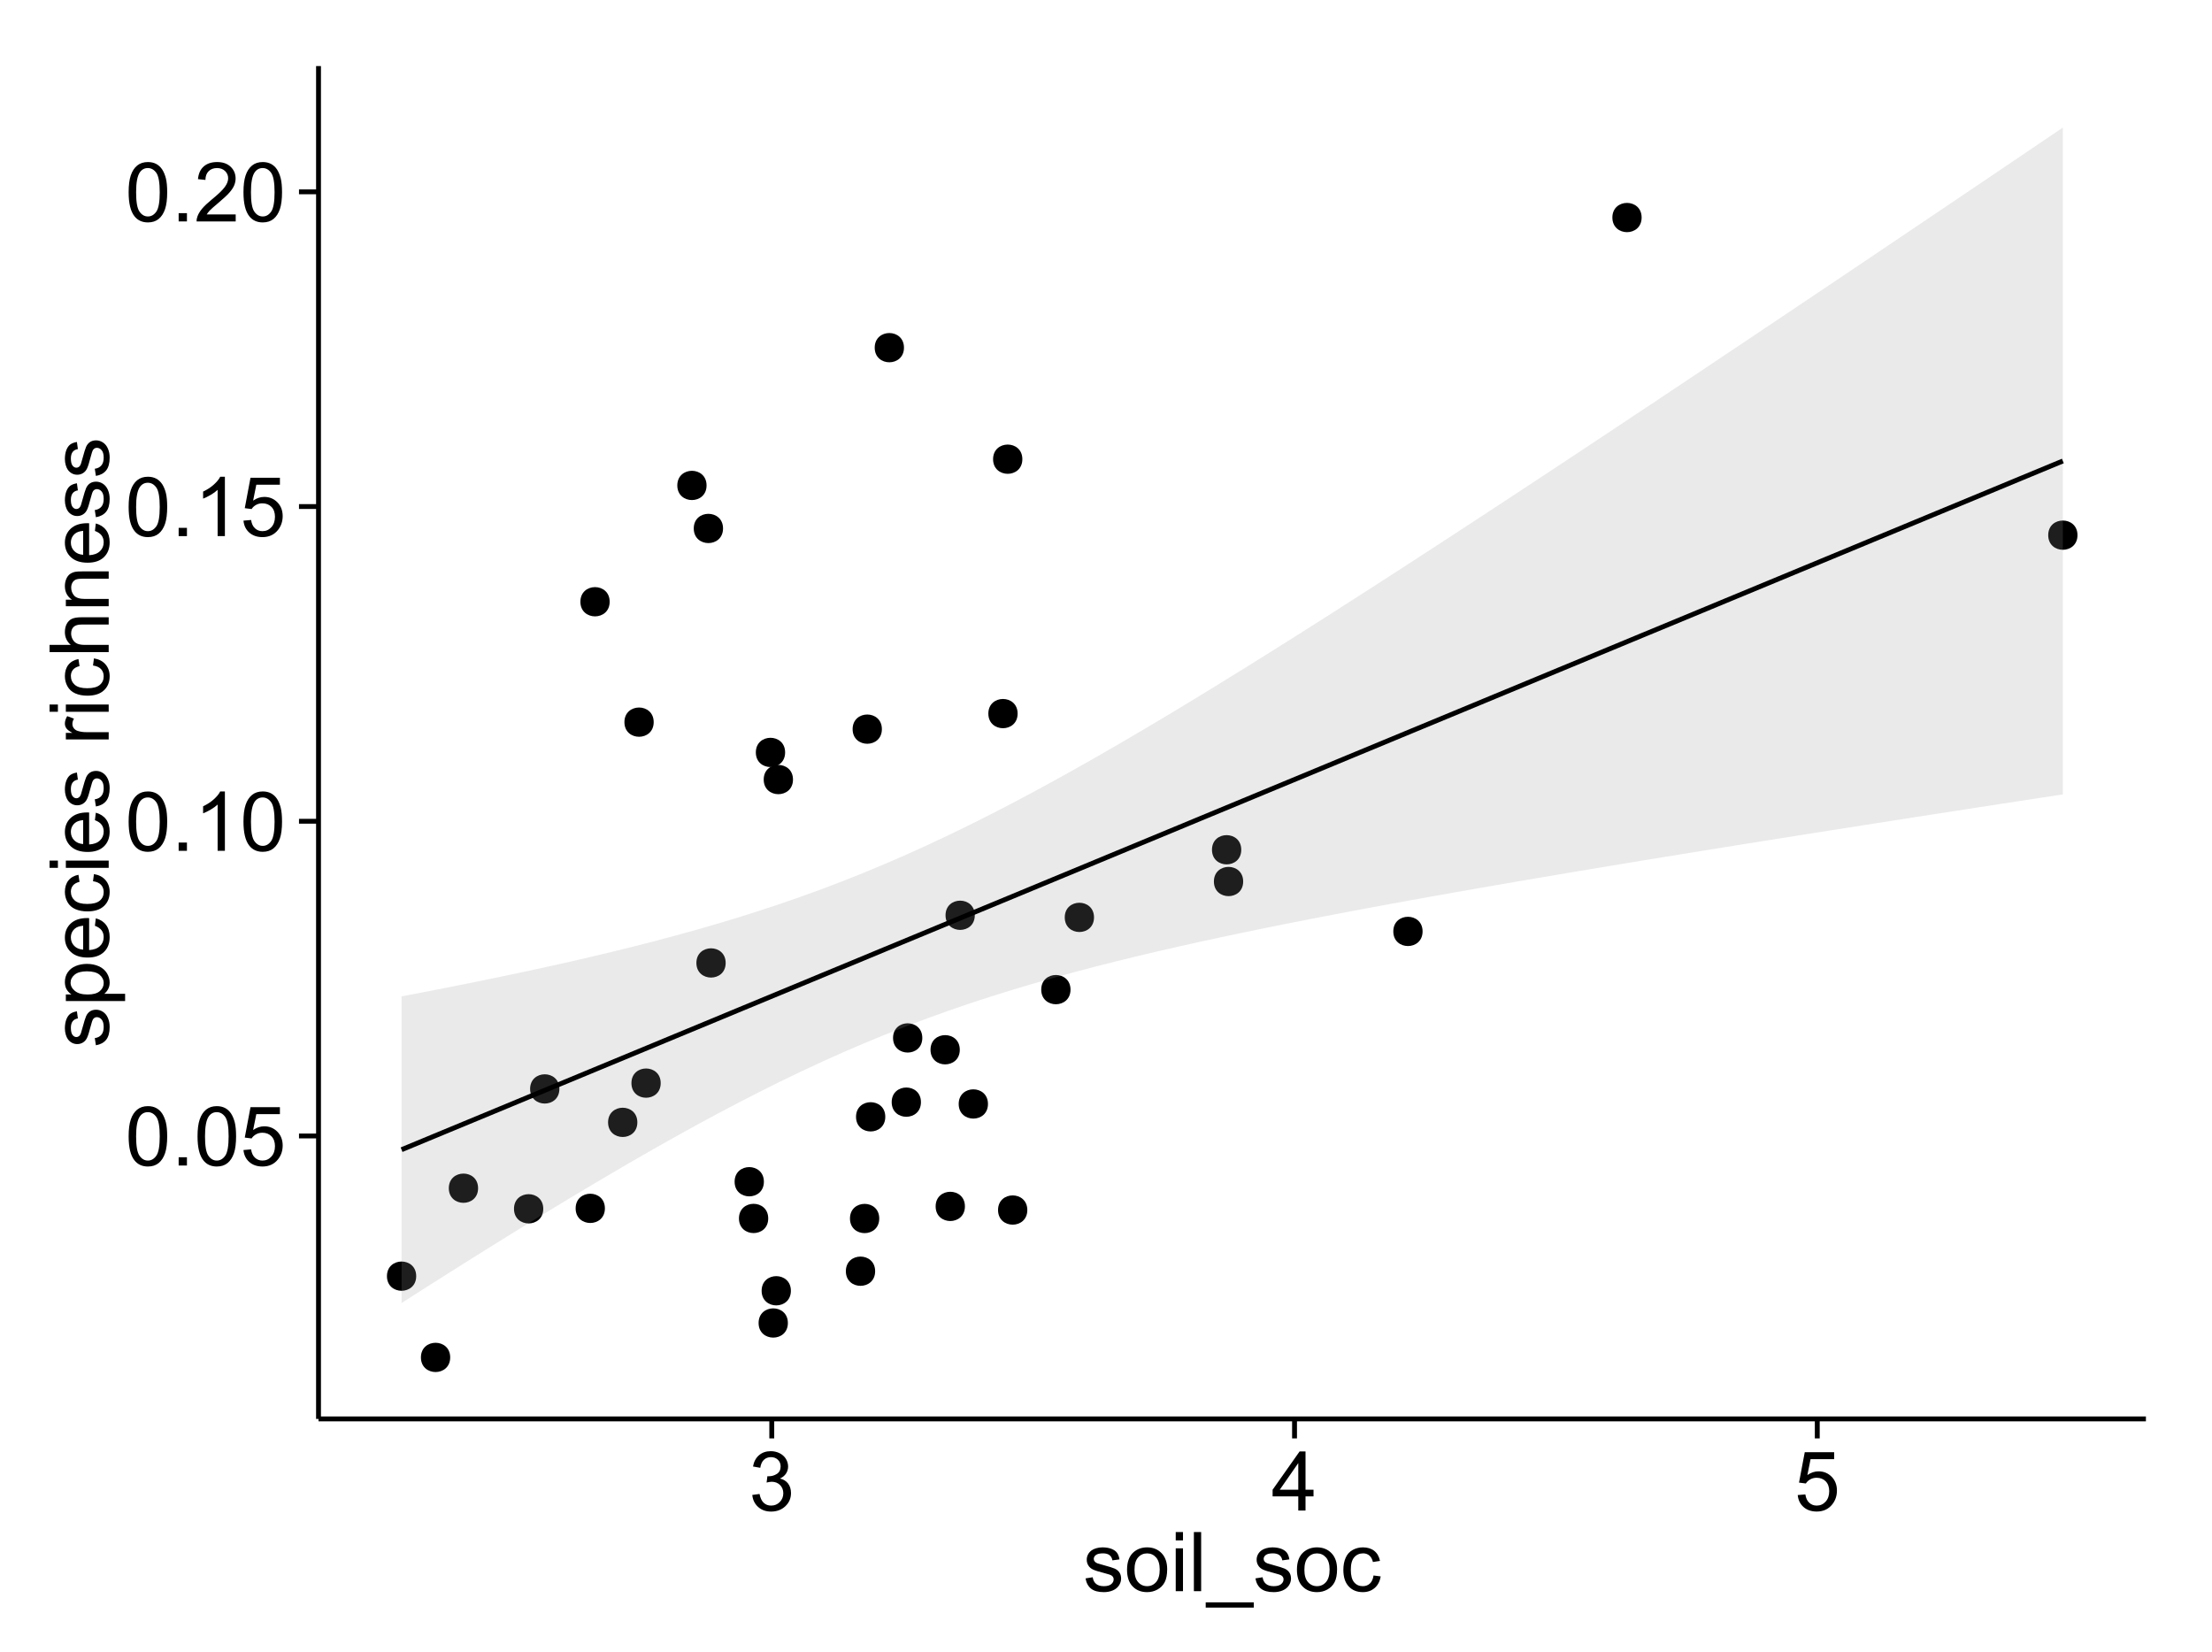 <?xml version="1.0" encoding="UTF-8"?>
<svg xmlns="http://www.w3.org/2000/svg" xmlns:xlink="http://www.w3.org/1999/xlink" width="482pt" height="360pt" viewBox="0 0 482 360" version="1.1">
<defs>
<g>
<symbol overflow="visible" id="glyph0-0">
<path style="stroke:none;" d="M 0.746 -6.355 C 0.742 -7.875 0.898 -9.102 1.215 -10.031 C 1.527 -10.961 1.996 -11.676 2.613 -12.18 C 3.23 -12.684 4.008 -12.938 4.949 -12.938 C 5.637 -12.938 6.242 -12.797 6.766 -12.52 C 7.285 -12.238 7.715 -11.836 8.059 -11.316 C 8.395 -10.789 8.664 -10.152 8.859 -9.398 C 9.051 -8.645 9.145 -7.629 9.148 -6.355 C 9.145 -4.84 8.992 -3.617 8.684 -2.691 C 8.371 -1.762 7.906 -1.047 7.289 -0.539 C 6.672 -0.035 5.891 0.215 4.949 0.219 C 3.703 0.215 2.727 -0.227 2.023 -1.117 C 1.168 -2.188 0.742 -3.934 0.746 -6.355 Z M 2.375 -6.355 C 2.371 -4.234 2.621 -2.824 3.117 -2.129 C 3.609 -1.426 4.219 -1.078 4.949 -1.082 C 5.672 -1.078 6.281 -1.43 6.781 -2.137 C 7.273 -2.836 7.523 -4.242 7.523 -6.355 C 7.523 -8.473 7.273 -9.883 6.781 -10.582 C 6.281 -11.277 5.664 -11.625 4.93 -11.629 C 4.199 -11.625 3.621 -11.316 3.191 -10.703 C 2.645 -9.918 2.371 -8.469 2.375 -6.355 Z M 2.375 -6.355 "/>
</symbol>
<symbol overflow="visible" id="glyph0-1">
<path style="stroke:none;" d="M 1.633 0 L 1.633 -1.801 L 3.438 -1.801 L 3.438 0 Z M 1.633 0 "/>
</symbol>
<symbol overflow="visible" id="glyph0-2">
<path style="stroke:none;" d="M 0.746 -3.375 L 2.406 -3.516 C 2.527 -2.707 2.812 -2.098 3.266 -1.691 C 3.711 -1.281 4.254 -1.078 4.887 -1.082 C 5.648 -1.078 6.293 -1.363 6.82 -1.941 C 7.344 -2.512 7.605 -3.273 7.609 -4.227 C 7.605 -5.125 7.352 -5.84 6.848 -6.363 C 6.34 -6.883 5.676 -7.141 4.859 -7.145 C 4.344 -7.141 3.887 -7.027 3.48 -6.797 C 3.07 -6.566 2.746 -6.266 2.516 -5.898 L 1.027 -6.09 L 2.277 -12.711 L 8.684 -12.711 L 8.684 -11.195 L 3.543 -11.195 L 2.848 -7.734 C 3.621 -8.273 4.43 -8.543 5.281 -8.543 C 6.402 -8.543 7.352 -8.152 8.129 -7.371 C 8.898 -6.59 9.285 -5.586 9.289 -4.367 C 9.285 -3.195 8.945 -2.188 8.27 -1.344 C 7.441 -0.301 6.316 0.215 4.887 0.219 C 3.715 0.215 2.758 -0.109 2.016 -0.766 C 1.273 -1.418 0.848 -2.289 0.746 -3.375 Z M 0.746 -3.375 "/>
</symbol>
<symbol overflow="visible" id="glyph0-3">
<path style="stroke:none;" d="M 6.707 0 L 5.125 0 L 5.125 -10.082 C 4.742 -9.715 4.242 -9.352 3.625 -8.988 C 3.004 -8.625 2.449 -8.352 1.961 -8.172 L 1.961 -9.703 C 2.844 -10.117 3.617 -10.621 4.281 -11.215 C 4.941 -11.805 5.41 -12.379 5.688 -12.938 L 6.707 -12.938 Z M 6.707 0 "/>
</symbol>
<symbol overflow="visible" id="glyph0-4">
<path style="stroke:none;" d="M 9.062 -1.52 L 9.062 0 L 0.547 0 C 0.531 -0.379 0.594 -0.742 0.73 -1.098 C 0.945 -1.676 1.293 -2.25 1.77 -2.812 C 2.246 -3.375 2.934 -4.023 3.84 -4.766 C 5.238 -5.906 6.188 -6.816 6.68 -7.492 C 7.172 -8.16 7.418 -8.793 7.418 -9.395 C 7.418 -10.02 7.191 -10.551 6.746 -10.98 C 6.293 -11.41 5.711 -11.625 4.992 -11.629 C 4.23 -11.625 3.621 -11.395 3.164 -10.941 C 2.703 -10.48 2.469 -9.848 2.469 -9.043 L 0.844 -9.211 C 0.953 -10.422 1.371 -11.344 2.102 -11.984 C 2.824 -12.617 3.801 -12.938 5.027 -12.938 C 6.262 -12.938 7.238 -12.594 7.961 -11.91 C 8.68 -11.223 9.039 -10.371 9.043 -9.359 C 9.039 -8.84 8.934 -8.336 8.727 -7.84 C 8.512 -7.34 8.164 -6.812 7.676 -6.266 C 7.188 -5.711 6.375 -4.957 5.238 -4 C 4.285 -3.199 3.676 -2.66 3.41 -2.379 C 3.141 -2.094 2.918 -1.805 2.742 -1.52 Z M 9.062 -1.52 "/>
</symbol>
<symbol overflow="visible" id="glyph0-5">
<path style="stroke:none;" d="M 0.758 -3.402 L 2.336 -3.613 C 2.516 -2.711 2.824 -2.062 3.266 -1.672 C 3.699 -1.273 4.23 -1.078 4.859 -1.082 C 5.602 -1.078 6.23 -1.336 6.746 -1.855 C 7.254 -2.367 7.512 -3.004 7.516 -3.77 C 7.512 -4.492 7.273 -5.094 6.801 -5.566 C 6.324 -6.035 5.723 -6.27 4.992 -6.273 C 4.691 -6.27 4.316 -6.211 3.875 -6.102 L 4.051 -7.488 C 4.152 -7.473 4.238 -7.465 4.305 -7.469 C 4.977 -7.465 5.582 -7.641 6.125 -7.996 C 6.66 -8.344 6.93 -8.887 6.934 -9.625 C 6.93 -10.199 6.734 -10.68 6.344 -11.062 C 5.949 -11.445 5.441 -11.637 4.824 -11.637 C 4.207 -11.637 3.695 -11.441 3.285 -11.055 C 2.875 -10.668 2.613 -10.09 2.496 -9.316 L 0.914 -9.598 C 1.105 -10.656 1.543 -11.477 2.23 -12.062 C 2.914 -12.645 3.766 -12.938 4.789 -12.938 C 5.488 -12.938 6.137 -12.785 6.73 -12.484 C 7.32 -12.18 7.773 -11.77 8.09 -11.25 C 8.402 -10.727 8.559 -10.172 8.562 -9.59 C 8.559 -9.031 8.41 -8.523 8.113 -8.066 C 7.812 -7.609 7.371 -7.246 6.785 -6.977 C 7.547 -6.801 8.137 -6.438 8.562 -5.883 C 8.98 -5.328 9.191 -4.633 9.195 -3.805 C 9.191 -2.676 8.781 -1.723 7.965 -0.945 C 7.141 -0.164 6.105 0.223 4.852 0.227 C 3.719 0.223 2.777 -0.109 2.035 -0.781 C 1.285 -1.453 0.859 -2.328 0.758 -3.402 Z M 0.758 -3.402 "/>
</symbol>
<symbol overflow="visible" id="glyph0-6">
<path style="stroke:none;" d="M 5.82 0 L 5.82 -3.086 L 0.227 -3.086 L 0.227 -4.535 L 6.109 -12.883 L 7.398 -12.883 L 7.398 -4.535 L 9.141 -4.535 L 9.141 -3.086 L 7.398 -3.086 L 7.398 0 Z M 5.82 -4.535 L 5.82 -10.344 L 1.785 -4.535 Z M 5.82 -4.535 "/>
</symbol>
<symbol overflow="visible" id="glyph0-7">
<path style="stroke:none;" d="M 0.555 -2.785 L 2.117 -3.031 C 2.203 -2.402 2.449 -1.922 2.852 -1.59 C 3.25 -1.254 3.812 -1.09 4.535 -1.09 C 5.262 -1.09 5.801 -1.234 6.152 -1.531 C 6.504 -1.824 6.68 -2.172 6.68 -2.574 C 6.68 -2.926 6.523 -3.207 6.215 -3.418 C 5.996 -3.555 5.457 -3.734 4.598 -3.953 C 3.434 -4.246 2.629 -4.5 2.184 -4.715 C 1.734 -4.926 1.395 -5.223 1.164 -5.602 C 0.93 -5.98 0.812 -6.398 0.816 -6.855 C 0.812 -7.27 0.91 -7.652 1.102 -8.012 C 1.293 -8.363 1.551 -8.66 1.883 -8.895 C 2.125 -9.074 2.461 -9.227 2.887 -9.355 C 3.309 -9.48 3.766 -9.543 4.254 -9.547 C 4.984 -9.543 5.625 -9.438 6.184 -9.23 C 6.734 -9.016 7.145 -8.73 7.41 -8.371 C 7.672 -8.008 7.852 -7.527 7.953 -6.926 L 6.406 -6.715 C 6.332 -7.195 6.129 -7.57 5.793 -7.84 C 5.453 -8.105 4.977 -8.238 4.367 -8.242 C 3.637 -8.238 3.121 -8.117 2.812 -7.883 C 2.5 -7.641 2.344 -7.359 2.348 -7.039 C 2.344 -6.832 2.406 -6.648 2.539 -6.484 C 2.664 -6.312 2.867 -6.172 3.148 -6.062 C 3.301 -6.004 3.766 -5.871 4.543 -5.66 C 5.66 -5.359 6.441 -5.113 6.887 -4.926 C 7.324 -4.734 7.672 -4.457 7.926 -4.094 C 8.176 -3.73 8.301 -3.281 8.305 -2.742 C 8.301 -2.215 8.148 -1.719 7.844 -1.254 C 7.535 -0.785 7.09 -0.422 6.512 -0.172 C 5.926 0.086 5.27 0.211 4.543 0.211 C 3.328 0.211 2.406 -0.039 1.77 -0.543 C 1.133 -1.047 0.727 -1.793 0.555 -2.785 Z M 0.555 -2.785 "/>
</symbol>
<symbol overflow="visible" id="glyph0-8">
<path style="stroke:none;" d="M 0.598 -4.668 C 0.598 -6.391 1.078 -7.672 2.039 -8.508 C 2.84 -9.199 3.816 -9.543 4.977 -9.547 C 6.254 -9.543 7.305 -9.125 8.121 -8.285 C 8.934 -7.441 9.34 -6.277 9.344 -4.797 C 9.34 -3.594 9.16 -2.648 8.801 -1.961 C 8.441 -1.27 7.914 -0.734 7.227 -0.359 C 6.535 0.023 5.785 0.211 4.977 0.211 C 3.664 0.211 2.609 -0.207 1.805 -1.047 C 1 -1.883 0.598 -3.09 0.598 -4.668 Z M 2.223 -4.668 C 2.219 -3.469 2.48 -2.574 3.004 -1.98 C 3.523 -1.387 4.18 -1.09 4.977 -1.09 C 5.758 -1.09 6.41 -1.387 6.934 -1.984 C 7.453 -2.582 7.715 -3.492 7.719 -4.719 C 7.715 -5.871 7.453 -6.746 6.93 -7.344 C 6.402 -7.934 5.75 -8.23 4.977 -8.234 C 4.18 -8.23 3.523 -7.938 3.004 -7.348 C 2.48 -6.754 2.219 -5.859 2.223 -4.668 Z M 2.223 -4.668 "/>
</symbol>
<symbol overflow="visible" id="glyph0-9">
<path style="stroke:none;" d="M 1.195 -11.066 L 1.195 -12.883 L 2.777 -12.883 L 2.777 -11.066 Z M 1.195 0 L 1.195 -9.336 L 2.777 -9.336 L 2.777 0 Z M 1.195 0 "/>
</symbol>
<symbol overflow="visible" id="glyph0-10">
<path style="stroke:none;" d="M 1.152 0 L 1.152 -12.883 L 2.734 -12.883 L 2.734 0 Z M 1.152 0 "/>
</symbol>
<symbol overflow="visible" id="glyph0-11">
<path style="stroke:none;" d="M -0.273 3.578 L -0.273 2.434 L 10.211 2.434 L 10.211 3.578 Z M -0.273 3.578 "/>
</symbol>
<symbol overflow="visible" id="glyph0-12">
<path style="stroke:none;" d="M 7.277 -3.418 L 8.832 -3.219 C 8.66 -2.141 8.227 -1.301 7.527 -0.699 C 6.824 -0.09 5.965 0.211 4.949 0.211 C 3.668 0.211 2.641 -0.203 1.867 -1.039 C 1.09 -1.871 0.703 -3.07 0.703 -4.633 C 0.703 -5.637 0.867 -6.52 1.203 -7.277 C 1.531 -8.031 2.039 -8.598 2.727 -8.977 C 3.406 -9.355 4.152 -9.543 4.957 -9.547 C 5.969 -9.543 6.797 -9.289 7.441 -8.777 C 8.086 -8.262 8.5 -7.531 8.684 -6.594 L 7.145 -6.355 C 6.996 -6.98 6.738 -7.453 6.367 -7.77 C 5.992 -8.082 5.543 -8.238 5.02 -8.242 C 4.219 -8.238 3.57 -7.953 3.074 -7.387 C 2.574 -6.812 2.324 -5.91 2.328 -4.676 C 2.324 -3.422 2.566 -2.508 3.047 -1.941 C 3.527 -1.371 4.152 -1.09 4.93 -1.09 C 5.547 -1.09 6.066 -1.277 6.484 -1.66 C 6.898 -2.039 7.164 -2.625 7.277 -3.418 Z M 7.277 -3.418 "/>
</symbol>
<symbol overflow="visible" id="glyph1-0">
<path style="stroke:none;" d="M -2.785 -0.555 L -3.031 -2.117 C -2.402 -2.203 -1.922 -2.449 -1.59 -2.852 C -1.254 -3.25 -1.09 -3.812 -1.09 -4.535 C -1.09 -5.262 -1.234 -5.801 -1.531 -6.152 C -1.824 -6.504 -2.172 -6.68 -2.574 -6.68 C -2.926 -6.68 -3.207 -6.523 -3.418 -6.215 C -3.555 -5.996 -3.734 -5.457 -3.953 -4.598 C -4.246 -3.434 -4.5 -2.629 -4.715 -2.184 C -4.926 -1.734 -5.223 -1.395 -5.602 -1.164 C -5.98 -0.93 -6.398 -0.812 -6.855 -0.816 C -7.27 -0.812 -7.652 -0.91 -8.012 -1.102 C -8.363 -1.293 -8.66 -1.551 -8.895 -1.883 C -9.074 -2.125 -9.227 -2.461 -9.355 -2.887 C -9.48 -3.309 -9.543 -3.766 -9.547 -4.254 C -9.543 -4.984 -9.438 -5.625 -9.23 -6.184 C -9.016 -6.734 -8.73 -7.145 -8.371 -7.41 C -8.008 -7.672 -7.527 -7.852 -6.926 -7.953 L -6.715 -6.406 C -7.195 -6.332 -7.57 -6.129 -7.84 -5.797 C -8.105 -5.457 -8.238 -4.98 -8.242 -4.367 C -8.238 -3.637 -8.117 -3.121 -7.883 -2.812 C -7.641 -2.5 -7.359 -2.344 -7.039 -2.348 C -6.832 -2.344 -6.648 -2.406 -6.484 -2.539 C -6.312 -2.664 -6.172 -2.867 -6.062 -3.148 C -6.004 -3.301 -5.871 -3.766 -5.66 -4.543 C -5.359 -5.66 -5.113 -6.441 -4.926 -6.887 C -4.734 -7.324 -4.457 -7.672 -4.094 -7.926 C -3.73 -8.176 -3.281 -8.301 -2.742 -8.305 C -2.211 -8.301 -1.711 -8.148 -1.25 -7.844 C -0.781 -7.535 -0.422 -7.09 -0.172 -6.512 C 0.086 -5.926 0.211 -5.27 0.211 -4.543 C 0.211 -3.328 -0.039 -2.406 -0.543 -1.77 C -1.047 -1.133 -1.793 -0.727 -2.785 -0.555 Z M -2.785 -0.555 "/>
</symbol>
<symbol overflow="visible" id="glyph1-1">
<path style="stroke:none;" d="M 3.578 -1.188 L -9.336 -1.188 L -9.336 -2.629 L -8.121 -2.629 C -8.594 -2.965 -8.949 -3.348 -9.188 -3.777 C -9.426 -4.203 -9.543 -4.723 -9.547 -5.336 C -9.543 -6.129 -9.34 -6.832 -8.93 -7.445 C -8.516 -8.051 -7.934 -8.512 -7.191 -8.824 C -6.441 -9.133 -5.625 -9.285 -4.738 -9.289 C -3.781 -9.285 -2.922 -9.113 -2.156 -8.773 C -1.391 -8.43 -0.805 -7.934 -0.398 -7.281 C 0.008 -6.625 0.211 -5.938 0.211 -5.219 C 0.211 -4.691 0.102 -4.219 -0.121 -3.801 C -0.344 -3.379 -0.625 -3.035 -0.965 -2.77 L 3.578 -2.77 Z M -4.613 -2.621 C -3.41 -2.613 -2.523 -2.855 -1.949 -3.348 C -1.375 -3.832 -1.09 -4.422 -1.09 -5.117 C -1.09 -5.816 -1.387 -6.418 -1.98 -6.922 C -2.574 -7.418 -3.496 -7.668 -4.746 -7.672 C -5.934 -7.668 -6.824 -7.426 -7.418 -6.938 C -8.008 -6.449 -8.301 -5.863 -8.305 -5.188 C -8.301 -4.508 -7.988 -3.914 -7.359 -3.398 C -6.727 -2.879 -5.809 -2.617 -4.613 -2.621 Z M -4.613 -2.621 "/>
</symbol>
<symbol overflow="visible" id="glyph1-2">
<path style="stroke:none;" d="M -3.004 -7.578 L -2.805 -9.211 C -1.848 -8.953 -1.105 -8.473 -0.578 -7.777 C -0.051 -7.078 0.211 -6.188 0.211 -5.105 C 0.211 -3.738 -0.207 -2.656 -1.051 -1.859 C -1.887 -1.055 -3.066 -0.656 -4.586 -0.66 C -6.156 -0.656 -7.375 -1.059 -8.246 -1.871 C -9.109 -2.676 -9.543 -3.727 -9.547 -5.02 C -9.543 -6.266 -9.117 -7.285 -8.27 -8.078 C -7.418 -8.867 -6.223 -9.262 -4.684 -9.266 C -4.586 -9.262 -4.445 -9.258 -4.262 -9.254 L -4.262 -2.293 C -3.234 -2.348 -2.449 -2.641 -1.906 -3.164 C -1.359 -3.684 -1.09 -4.332 -1.09 -5.117 C -1.09 -5.691 -1.242 -6.188 -1.547 -6.598 C -1.852 -7.008 -2.336 -7.332 -3.004 -7.578 Z M -5.562 -2.383 L -5.562 -7.594 C -6.344 -7.523 -6.934 -7.324 -7.328 -6.996 C -7.934 -6.492 -8.238 -5.836 -8.242 -5.035 C -8.238 -4.305 -7.996 -3.695 -7.512 -3.203 C -7.027 -2.707 -6.375 -2.434 -5.562 -2.383 Z M -5.562 -2.383 "/>
</symbol>
<symbol overflow="visible" id="glyph1-3">
<path style="stroke:none;" d="M -3.418 -7.277 L -3.215 -8.832 C -2.141 -8.66 -1.301 -8.227 -0.699 -7.527 C -0.09 -6.824 0.211 -5.965 0.211 -4.949 C 0.211 -3.668 -0.203 -2.641 -1.039 -1.867 C -1.871 -1.09 -3.07 -0.703 -4.633 -0.703 C -5.637 -0.703 -6.52 -0.867 -7.277 -1.203 C -8.031 -1.535 -8.598 -2.047 -8.977 -2.73 C -9.355 -3.41 -9.543 -4.152 -9.547 -4.957 C -9.543 -5.969 -9.289 -6.797 -8.777 -7.441 C -8.262 -8.086 -7.531 -8.5 -6.59 -8.684 L -6.355 -7.145 C -6.98 -6.996 -7.453 -6.738 -7.77 -6.367 C -8.082 -5.992 -8.238 -5.543 -8.242 -5.02 C -8.238 -4.219 -7.953 -3.57 -7.387 -3.074 C -6.812 -2.574 -5.91 -2.324 -4.676 -2.328 C -3.422 -2.324 -2.508 -2.566 -1.941 -3.047 C -1.371 -3.527 -1.09 -4.152 -1.09 -4.93 C -1.09 -5.547 -1.277 -6.066 -1.66 -6.484 C -2.035 -6.898 -2.621 -7.164 -3.418 -7.277 Z M -3.418 -7.277 "/>
</symbol>
<symbol overflow="visible" id="glyph1-4">
<path style="stroke:none;" d="M -11.066 -1.195 L -12.883 -1.195 L -12.883 -2.777 L -11.066 -2.777 Z M 0 -1.195 L -9.336 -1.195 L -9.336 -2.777 L 0 -2.777 Z M 0 -1.195 "/>
</symbol>
<symbol overflow="visible" id="glyph1-5">
<path style="stroke:none;" d=""/>
</symbol>
<symbol overflow="visible" id="glyph1-6">
<path style="stroke:none;" d="M 0 -1.168 L -9.336 -1.168 L -9.336 -2.594 L -7.918 -2.594 C -8.578 -2.953 -9.016 -3.289 -9.23 -3.598 C -9.438 -3.906 -9.543 -4.242 -9.547 -4.613 C -9.543 -5.145 -9.375 -5.688 -9.035 -6.242 L -7.566 -5.695 C -7.793 -5.309 -7.91 -4.922 -7.91 -4.535 C -7.91 -4.188 -7.805 -3.875 -7.598 -3.602 C -7.387 -3.324 -7.098 -3.129 -6.734 -3.016 C -6.168 -2.836 -5.555 -2.746 -4.887 -2.75 L 0 -2.75 Z M 0 -1.168 "/>
</symbol>
<symbol overflow="visible" id="glyph1-7">
<path style="stroke:none;" d="M 0 -1.188 L -12.883 -1.188 L -12.883 -2.77 L -8.262 -2.77 C -9.117 -3.504 -9.543 -4.434 -9.547 -5.562 C -9.543 -6.25 -9.406 -6.852 -9.137 -7.363 C -8.859 -7.871 -8.484 -8.234 -8.004 -8.457 C -7.523 -8.676 -6.824 -8.789 -5.914 -8.789 L 0 -8.789 L 0 -7.207 L -5.914 -7.207 C -6.703 -7.207 -7.281 -7.035 -7.641 -6.691 C -8 -6.348 -8.18 -5.863 -8.184 -5.238 C -8.18 -4.77 -8.059 -4.328 -7.816 -3.914 C -7.574 -3.5 -7.242 -3.203 -6.828 -3.031 C -6.406 -2.852 -5.832 -2.766 -5.105 -2.77 L 0 -2.77 Z M 0 -1.188 "/>
</symbol>
<symbol overflow="visible" id="glyph1-8">
<path style="stroke:none;" d="M 0 -1.188 L -9.336 -1.188 L -9.336 -2.609 L -8.008 -2.609 C -9.031 -3.293 -9.543 -4.285 -9.547 -5.582 C -9.543 -6.141 -9.441 -6.656 -9.242 -7.133 C -9.035 -7.602 -8.77 -7.957 -8.445 -8.191 C -8.113 -8.426 -7.727 -8.59 -7.277 -8.684 C -6.98 -8.742 -6.465 -8.77 -5.738 -8.773 L 0 -8.773 L 0 -7.188 L -5.68 -7.188 C -6.32 -7.184 -6.801 -7.121 -7.121 -7.004 C -7.438 -6.879 -7.695 -6.66 -7.887 -6.348 C -8.074 -6.031 -8.168 -5.664 -8.172 -5.246 C -8.168 -4.57 -7.953 -3.992 -7.531 -3.504 C -7.102 -3.012 -6.293 -2.766 -5.098 -2.77 L 0 -2.77 Z M 0 -1.188 "/>
</symbol>
</g>
<clipPath id="clip1">
  <path d="M 69.406 14.398 L 468.602 14.398 L 468.602 310.164 L 69.406 310.164 Z M 69.406 14.398 "/>
</clipPath>
</defs>
<g id="surface2361">
<rect x="0" y="0" width="482" height="360" style="fill:rgb(100%,100%,100%);fill-opacity:1;stroke:none;"/>
<rect x="0" y="0" width="482" height="360" style="fill:rgb(100%,100%,100%);fill-opacity:1;stroke:none;"/>
<path style="fill:none;stroke-width:1.063;stroke-linecap:round;stroke-linejoin:round;stroke:rgb(100%,100%,100%);stroke-opacity:1;stroke-miterlimit:10;" d="M 0 360 L 482 360 L 482 0 L 0 0 Z M 0 360 "/>
<g clip-path="url(#clip1)" clip-rule="nonzero">
<path style=" stroke:none;fill-rule:nonzero;fill:rgb(100%,100%,100%);fill-opacity:1;" d="M 69.406 309.168 L 467.602 309.168 L 467.602 14.402 L 69.406 14.402 Z M 69.406 309.168 "/>
<path style=" stroke:none;fill-rule:nonzero;fill:rgb(0%,0%,0%);fill-opacity:1;" d="M 308.922 202.949 C 308.922 205.781 304.668 205.781 304.668 202.949 C 304.668 200.113 308.922 200.113 308.922 202.949 "/>
<path style=" stroke:none;fill-rule:nonzero;fill:rgb(0%,0%,0%);fill-opacity:1;" d="M 214.219 240.547 C 214.219 243.383 209.965 243.383 209.965 240.547 C 209.965 237.711 214.219 237.711 214.219 240.547 "/>
<path style=" stroke:none;fill-rule:nonzero;fill:rgb(0%,0%,0%);fill-opacity:1;" d="M 222.793 263.656 C 222.793 266.492 218.539 266.492 218.539 263.656 C 218.539 260.824 222.793 260.824 222.793 263.656 "/>
<path style=" stroke:none;fill-rule:nonzero;fill:rgb(0%,0%,0%);fill-opacity:1;" d="M 237.324 199.891 C 237.324 202.723 233.074 202.723 233.074 199.891 C 233.074 197.055 237.324 197.055 237.324 199.891 "/>
<path style=" stroke:none;fill-rule:nonzero;fill:rgb(0%,0%,0%);fill-opacity:1;" d="M 152.898 105.773 C 152.898 108.605 148.648 108.605 148.648 105.773 C 148.648 102.938 152.898 102.938 152.898 105.773 "/>
<path style=" stroke:none;fill-rule:nonzero;fill:rgb(0%,0%,0%);fill-opacity:1;" d="M 137.816 244.551 C 137.816 247.387 133.566 247.387 133.566 244.551 C 133.566 241.715 137.816 241.715 137.816 244.551 "/>
<path style=" stroke:none;fill-rule:nonzero;fill:rgb(0%,0%,0%);fill-opacity:1;" d="M 157.062 209.816 C 157.062 212.652 152.809 212.652 152.809 209.816 C 152.809 206.98 157.062 206.98 157.062 209.816 "/>
<path style=" stroke:none;fill-rule:nonzero;fill:rgb(0%,0%,0%);fill-opacity:1;" d="M 269.828 192.074 C 269.828 194.91 265.578 194.91 265.578 192.074 C 265.578 189.238 269.828 189.238 269.828 192.074 "/>
<path style=" stroke:none;fill-rule:nonzero;fill:rgb(0%,0%,0%);fill-opacity:1;" d="M 190.527 265.5 C 190.527 268.336 186.273 268.336 186.273 265.5 C 186.273 262.664 190.527 262.664 190.527 265.5 "/>
<path style=" stroke:none;fill-rule:nonzero;fill:rgb(0%,0%,0%);fill-opacity:1;" d="M 120.828 237.27 C 120.828 240.102 116.574 240.102 116.574 237.27 C 116.574 234.434 120.828 234.434 120.828 237.27 "/>
<path style=" stroke:none;fill-rule:nonzero;fill:rgb(0%,0%,0%);fill-opacity:1;" d="M 191.102 158.875 C 191.102 161.707 186.852 161.707 186.852 158.875 C 186.852 156.039 191.102 156.039 191.102 158.875 "/>
<path style=" stroke:none;fill-rule:nonzero;fill:rgb(0%,0%,0%);fill-opacity:1;" d="M 211.348 199.434 C 211.348 202.266 207.098 202.266 207.098 199.434 C 207.098 196.598 211.348 196.598 211.348 199.434 "/>
<path style=" stroke:none;fill-rule:nonzero;fill:rgb(0%,0%,0%);fill-opacity:1;" d="M 131.785 131.117 C 131.785 133.949 127.531 133.949 127.531 131.117 C 127.531 128.281 131.785 128.281 131.785 131.117 "/>
<path style=" stroke:none;fill-rule:nonzero;fill:rgb(0%,0%,0%);fill-opacity:1;" d="M 221.711 100.055 C 221.711 102.887 217.457 102.887 217.457 100.055 C 217.457 97.219 221.711 97.219 221.711 100.055 "/>
<path style=" stroke:none;fill-rule:nonzero;fill:rgb(0%,0%,0%);fill-opacity:1;" d="M 156.484 115.145 C 156.484 117.98 152.234 117.98 152.234 115.145 C 152.234 112.309 156.484 112.309 156.484 115.145 "/>
<path style=" stroke:none;fill-rule:nonzero;fill:rgb(0%,0%,0%);fill-opacity:1;" d="M 209.195 262.863 C 209.195 265.699 204.941 265.699 204.941 262.863 C 204.941 260.027 209.195 260.027 209.195 262.863 "/>
<path style=" stroke:none;fill-rule:nonzero;fill:rgb(0%,0%,0%);fill-opacity:1;" d="M 165.391 257.488 C 165.391 260.324 161.137 260.324 161.137 257.488 C 161.137 254.656 165.391 254.656 165.391 257.488 "/>
<path style=" stroke:none;fill-rule:nonzero;fill:rgb(0%,0%,0%);fill-opacity:1;" d="M 195.914 75.754 C 195.914 78.59 191.664 78.59 191.664 75.754 C 191.664 72.918 195.914 72.918 195.914 75.754 "/>
<path style=" stroke:none;fill-rule:nonzero;fill:rgb(0%,0%,0%);fill-opacity:1;" d="M 141.379 157.348 C 141.379 160.184 137.125 160.184 137.125 157.348 C 137.125 154.512 141.379 154.512 141.379 157.348 "/>
<path style=" stroke:none;fill-rule:nonzero;fill:rgb(0%,0%,0%);fill-opacity:1;" d="M 199.613 240.148 C 199.613 242.984 195.363 242.984 195.363 240.148 C 195.363 237.312 199.613 237.312 199.613 240.148 "/>
<path style=" stroke:none;fill-rule:nonzero;fill:rgb(0%,0%,0%);fill-opacity:1;" d="M 232.203 215.633 C 232.203 218.465 227.949 218.465 227.949 215.633 C 227.949 212.797 232.203 212.797 232.203 215.633 "/>
<path style=" stroke:none;fill-rule:nonzero;fill:rgb(0%,0%,0%);fill-opacity:1;" d="M 269.41 185.156 C 269.41 187.992 265.156 187.992 265.156 185.156 C 265.156 182.324 269.41 182.324 269.41 185.156 "/>
<path style=" stroke:none;fill-rule:nonzero;fill:rgb(0%,0%,0%);fill-opacity:1;" d="M 170.617 288.27 C 170.617 291.102 166.363 291.102 166.363 288.27 C 166.363 285.434 170.617 285.434 170.617 288.27 "/>
<path style=" stroke:none;fill-rule:nonzero;fill:rgb(0%,0%,0%);fill-opacity:1;" d="M 189.633 276.988 C 189.633 279.824 185.379 279.824 185.379 276.988 C 185.379 274.152 189.633 274.152 189.633 276.988 "/>
<path style=" stroke:none;fill-rule:nonzero;fill:rgb(0%,0%,0%);fill-opacity:1;" d="M 451.625 116.605 C 451.625 119.441 447.375 119.441 447.375 116.605 C 447.375 113.773 451.625 113.773 451.625 116.605 "/>
<path style=" stroke:none;fill-rule:nonzero;fill:rgb(0%,0%,0%);fill-opacity:1;" d="M 356.652 47.398 C 356.652 50.234 352.402 50.234 352.402 47.398 C 352.402 44.566 356.652 44.566 356.652 47.398 "/>
<path style=" stroke:none;fill-rule:nonzero;fill:rgb(0%,0%,0%);fill-opacity:1;" d="M 191.844 243.348 C 191.844 246.184 187.594 246.184 187.594 243.348 C 187.594 240.512 191.844 240.512 191.844 243.348 "/>
<path style=" stroke:none;fill-rule:nonzero;fill:rgb(0%,0%,0%);fill-opacity:1;" d="M 166.336 265.488 C 166.336 268.324 162.082 268.324 162.082 265.488 C 162.082 262.656 166.336 262.656 166.336 265.488 "/>
<path style=" stroke:none;fill-rule:nonzero;fill:rgb(0%,0%,0%);fill-opacity:1;" d="M 103.109 258.902 C 103.109 261.734 98.859 261.734 98.859 258.902 C 98.859 256.066 103.109 256.066 103.109 258.902 "/>
<path style=" stroke:none;fill-rule:nonzero;fill:rgb(0%,0%,0%);fill-opacity:1;" d="M 89.629 278.062 C 89.629 280.898 85.379 280.898 85.379 278.062 C 85.379 275.227 89.629 275.227 89.629 278.062 "/>
<path style=" stroke:none;fill-rule:nonzero;fill:rgb(0%,0%,0%);fill-opacity:1;" d="M 220.68 155.488 C 220.68 158.324 216.426 158.324 216.426 155.488 C 216.426 152.652 220.68 152.652 220.68 155.488 "/>
<path style=" stroke:none;fill-rule:nonzero;fill:rgb(0%,0%,0%);fill-opacity:1;" d="M 199.91 226.156 C 199.91 228.992 195.66 228.992 195.66 226.156 C 195.66 223.32 199.91 223.32 199.91 226.156 "/>
<path style=" stroke:none;fill-rule:nonzero;fill:rgb(0%,0%,0%);fill-opacity:1;" d="M 130.746 263.293 C 130.746 266.129 126.496 266.129 126.496 263.293 C 126.496 260.457 130.746 260.457 130.746 263.293 "/>
<path style=" stroke:none;fill-rule:nonzero;fill:rgb(0%,0%,0%);fill-opacity:1;" d="M 97.031 295.77 C 97.031 298.602 92.781 298.602 92.781 295.77 C 92.781 292.934 97.031 292.934 97.031 295.77 "/>
<path style=" stroke:none;fill-rule:nonzero;fill:rgb(0%,0%,0%);fill-opacity:1;" d="M 170.016 163.945 C 170.016 166.781 165.762 166.781 165.762 163.945 C 165.762 161.113 170.016 161.113 170.016 163.945 "/>
<path style=" stroke:none;fill-rule:nonzero;fill:rgb(0%,0%,0%);fill-opacity:1;" d="M 171.73 169.859 C 171.73 172.695 167.477 172.695 167.477 169.859 C 167.477 167.023 171.73 167.023 171.73 169.859 "/>
<path style=" stroke:none;fill-rule:nonzero;fill:rgb(0%,0%,0%);fill-opacity:1;" d="M 208.074 228.734 C 208.074 231.57 203.824 231.57 203.824 228.734 C 203.824 225.898 208.074 225.898 208.074 228.734 "/>
<path style=" stroke:none;fill-rule:nonzero;fill:rgb(0%,0%,0%);fill-opacity:1;" d="M 142.906 236.004 C 142.906 238.836 138.652 238.836 138.652 236.004 C 138.652 233.168 142.906 233.168 142.906 236.004 "/>
<path style=" stroke:none;fill-rule:nonzero;fill:rgb(0%,0%,0%);fill-opacity:1;" d="M 117.316 263.391 C 117.316 266.223 113.062 266.223 113.062 263.391 C 113.062 260.555 117.316 260.555 117.316 263.391 "/>
<path style=" stroke:none;fill-rule:nonzero;fill:rgb(0%,0%,0%);fill-opacity:1;" d="M 171.273 281.25 C 171.273 284.082 167.023 284.082 167.023 281.25 C 167.023 278.414 171.273 278.414 171.273 281.25 "/>
<path style=" stroke:none;fill-rule:nonzero;fill:rgb(0%,0%,0%);fill-opacity:1;" d="M 309.984 202.949 C 309.984 207.199 303.605 207.199 303.605 202.949 C 303.605 198.695 309.984 198.695 309.984 202.949 "/>
<path style=" stroke:none;fill-rule:nonzero;fill:rgb(0%,0%,0%);fill-opacity:1;" d="M 215.281 240.547 C 215.281 244.797 208.902 244.797 208.902 240.547 C 208.902 236.293 215.281 236.293 215.281 240.547 "/>
<path style=" stroke:none;fill-rule:nonzero;fill:rgb(0%,0%,0%);fill-opacity:1;" d="M 223.855 263.656 C 223.855 267.91 217.477 267.91 217.477 263.656 C 217.477 259.406 223.855 259.406 223.855 263.656 "/>
<path style=" stroke:none;fill-rule:nonzero;fill:rgb(0%,0%,0%);fill-opacity:1;" d="M 238.387 199.891 C 238.387 204.141 232.012 204.141 232.012 199.891 C 232.012 195.637 238.387 195.637 238.387 199.891 "/>
<path style=" stroke:none;fill-rule:nonzero;fill:rgb(0%,0%,0%);fill-opacity:1;" d="M 153.961 105.773 C 153.961 110.023 147.586 110.023 147.586 105.773 C 147.586 101.52 153.961 101.52 153.961 105.773 "/>
<path style=" stroke:none;fill-rule:nonzero;fill:rgb(0%,0%,0%);fill-opacity:1;" d="M 138.879 244.551 C 138.879 248.805 132.5 248.805 132.5 244.551 C 132.5 240.301 138.879 240.301 138.879 244.551 "/>
<path style=" stroke:none;fill-rule:nonzero;fill:rgb(0%,0%,0%);fill-opacity:1;" d="M 158.125 209.816 C 158.125 214.07 151.746 214.07 151.746 209.816 C 151.746 205.566 158.125 205.566 158.125 209.816 "/>
<path style=" stroke:none;fill-rule:nonzero;fill:rgb(0%,0%,0%);fill-opacity:1;" d="M 270.891 192.074 C 270.891 196.328 264.512 196.328 264.512 192.074 C 264.512 187.824 270.891 187.824 270.891 192.074 "/>
<path style=" stroke:none;fill-rule:nonzero;fill:rgb(0%,0%,0%);fill-opacity:1;" d="M 191.59 265.5 C 191.59 269.754 185.211 269.754 185.211 265.5 C 185.211 261.25 191.59 261.25 191.59 265.5 "/>
<path style=" stroke:none;fill-rule:nonzero;fill:rgb(0%,0%,0%);fill-opacity:1;" d="M 121.891 237.27 C 121.891 241.52 115.512 241.52 115.512 237.27 C 115.512 233.016 121.891 233.016 121.891 237.27 "/>
<path style=" stroke:none;fill-rule:nonzero;fill:rgb(0%,0%,0%);fill-opacity:1;" d="M 192.164 158.875 C 192.164 163.125 185.789 163.125 185.789 158.875 C 185.789 154.621 192.164 154.621 192.164 158.875 "/>
<path style=" stroke:none;fill-rule:nonzero;fill:rgb(0%,0%,0%);fill-opacity:1;" d="M 212.41 199.434 C 212.41 203.684 206.035 203.684 206.035 199.434 C 206.035 195.18 212.41 195.18 212.41 199.434 "/>
<path style=" stroke:none;fill-rule:nonzero;fill:rgb(0%,0%,0%);fill-opacity:1;" d="M 132.848 131.117 C 132.848 135.367 126.469 135.367 126.469 131.117 C 126.469 126.863 132.848 126.863 132.848 131.117 "/>
<path style=" stroke:none;fill-rule:nonzero;fill:rgb(0%,0%,0%);fill-opacity:1;" d="M 222.773 100.055 C 222.773 104.305 216.395 104.305 216.395 100.055 C 216.395 95.801 222.773 95.801 222.773 100.055 "/>
<path style=" stroke:none;fill-rule:nonzero;fill:rgb(0%,0%,0%);fill-opacity:1;" d="M 157.551 115.145 C 157.551 119.398 151.172 119.398 151.172 115.145 C 151.172 110.895 157.551 110.895 157.551 115.145 "/>
<path style=" stroke:none;fill-rule:nonzero;fill:rgb(0%,0%,0%);fill-opacity:1;" d="M 210.258 262.863 C 210.258 267.117 203.879 267.117 203.879 262.863 C 203.879 258.613 210.258 258.613 210.258 262.863 "/>
<path style=" stroke:none;fill-rule:nonzero;fill:rgb(0%,0%,0%);fill-opacity:1;" d="M 166.453 257.488 C 166.453 261.742 160.074 261.742 160.074 257.488 C 160.074 253.238 166.453 253.238 166.453 257.488 "/>
<path style=" stroke:none;fill-rule:nonzero;fill:rgb(0%,0%,0%);fill-opacity:1;" d="M 196.977 75.754 C 196.977 80.004 190.602 80.004 190.602 75.754 C 190.602 71.5 196.977 71.5 196.977 75.754 "/>
<path style=" stroke:none;fill-rule:nonzero;fill:rgb(0%,0%,0%);fill-opacity:1;" d="M 142.441 157.348 C 142.441 161.602 136.062 161.602 136.062 157.348 C 136.062 153.098 142.441 153.098 142.441 157.348 "/>
<path style=" stroke:none;fill-rule:nonzero;fill:rgb(0%,0%,0%);fill-opacity:1;" d="M 200.676 240.148 C 200.676 244.402 194.301 244.402 194.301 240.148 C 194.301 235.898 200.676 235.898 200.676 240.148 "/>
<path style=" stroke:none;fill-rule:nonzero;fill:rgb(0%,0%,0%);fill-opacity:1;" d="M 233.266 215.633 C 233.266 219.883 226.887 219.883 226.887 215.633 C 226.887 211.379 233.266 211.379 233.266 215.633 "/>
<path style=" stroke:none;fill-rule:nonzero;fill:rgb(0%,0%,0%);fill-opacity:1;" d="M 270.473 185.156 C 270.473 189.41 264.094 189.41 264.094 185.156 C 264.094 180.906 270.473 180.906 270.473 185.156 "/>
<path style=" stroke:none;fill-rule:nonzero;fill:rgb(0%,0%,0%);fill-opacity:1;" d="M 171.68 288.27 C 171.68 292.52 165.301 292.52 165.301 288.27 C 165.301 284.016 171.68 284.016 171.68 288.27 "/>
<path style=" stroke:none;fill-rule:nonzero;fill:rgb(0%,0%,0%);fill-opacity:1;" d="M 190.695 276.988 C 190.695 281.238 184.316 281.238 184.316 276.988 C 184.316 272.734 190.695 272.734 190.695 276.988 "/>
<path style=" stroke:none;fill-rule:nonzero;fill:rgb(0%,0%,0%);fill-opacity:1;" d="M 452.688 116.605 C 452.688 120.859 446.312 120.859 446.312 116.605 C 446.312 112.355 452.688 112.355 452.688 116.605 "/>
<path style=" stroke:none;fill-rule:nonzero;fill:rgb(0%,0%,0%);fill-opacity:1;" d="M 357.715 47.398 C 357.715 51.652 351.34 51.652 351.34 47.398 C 351.34 43.148 357.715 43.148 357.715 47.398 "/>
<path style=" stroke:none;fill-rule:nonzero;fill:rgb(0%,0%,0%);fill-opacity:1;" d="M 192.906 243.348 C 192.906 247.598 186.531 247.598 186.531 243.348 C 186.531 239.094 192.906 239.094 192.906 243.348 "/>
<path style=" stroke:none;fill-rule:nonzero;fill:rgb(0%,0%,0%);fill-opacity:1;" d="M 167.398 265.488 C 167.398 269.742 161.02 269.742 161.02 265.488 C 161.02 261.238 167.398 261.238 167.398 265.488 "/>
<path style=" stroke:none;fill-rule:nonzero;fill:rgb(0%,0%,0%);fill-opacity:1;" d="M 104.176 258.902 C 104.176 263.152 97.797 263.152 97.797 258.902 C 97.797 254.648 104.176 254.648 104.176 258.902 "/>
<path style=" stroke:none;fill-rule:nonzero;fill:rgb(0%,0%,0%);fill-opacity:1;" d="M 90.691 278.062 C 90.691 282.316 84.316 282.316 84.316 278.062 C 84.316 273.812 90.691 273.812 90.691 278.062 "/>
<path style=" stroke:none;fill-rule:nonzero;fill:rgb(0%,0%,0%);fill-opacity:1;" d="M 221.742 155.488 C 221.742 159.738 215.363 159.738 215.363 155.488 C 215.363 151.234 221.742 151.234 221.742 155.488 "/>
<path style=" stroke:none;fill-rule:nonzero;fill:rgb(0%,0%,0%);fill-opacity:1;" d="M 200.973 226.156 C 200.973 230.41 194.598 230.41 194.598 226.156 C 194.598 221.906 200.973 221.906 200.973 226.156 "/>
<path style=" stroke:none;fill-rule:nonzero;fill:rgb(0%,0%,0%);fill-opacity:1;" d="M 131.809 263.293 C 131.809 267.543 125.434 267.543 125.434 263.293 C 125.434 259.039 131.809 259.039 131.809 263.293 "/>
<path style=" stroke:none;fill-rule:nonzero;fill:rgb(0%,0%,0%);fill-opacity:1;" d="M 98.098 295.77 C 98.098 300.02 91.719 300.02 91.719 295.77 C 91.719 291.516 98.098 291.516 98.098 295.77 "/>
<path style=" stroke:none;fill-rule:nonzero;fill:rgb(0%,0%,0%);fill-opacity:1;" d="M 171.078 163.945 C 171.078 168.199 164.699 168.199 164.699 163.945 C 164.699 159.695 171.078 159.695 171.078 163.945 "/>
<path style=" stroke:none;fill-rule:nonzero;fill:rgb(0%,0%,0%);fill-opacity:1;" d="M 172.793 169.859 C 172.793 174.113 166.414 174.113 166.414 169.859 C 166.414 165.609 172.793 165.609 172.793 169.859 "/>
<path style=" stroke:none;fill-rule:nonzero;fill:rgb(0%,0%,0%);fill-opacity:1;" d="M 209.141 228.734 C 209.141 232.984 202.762 232.984 202.762 228.734 C 202.762 224.48 209.141 224.48 209.141 228.734 "/>
<path style=" stroke:none;fill-rule:nonzero;fill:rgb(0%,0%,0%);fill-opacity:1;" d="M 143.969 236.004 C 143.969 240.254 137.59 240.254 137.59 236.004 C 137.59 231.75 143.969 231.75 143.969 236.004 "/>
<path style=" stroke:none;fill-rule:nonzero;fill:rgb(0%,0%,0%);fill-opacity:1;" d="M 118.379 263.391 C 118.379 267.641 112 267.641 112 263.391 C 112 259.137 118.379 259.137 118.379 263.391 "/>
<path style=" stroke:none;fill-rule:nonzero;fill:rgb(0%,0%,0%);fill-opacity:1;" d="M 172.336 281.25 C 172.336 285.5 165.961 285.5 165.961 281.25 C 165.961 276.996 172.336 276.996 172.336 281.25 "/>
<path style=" stroke:none;fill-rule:nonzero;fill:rgb(60%,60%,60%);fill-opacity:0.2;" d="M 87.504 217.105 L 92.086 216.227 L 96.668 215.336 L 101.25 214.426 L 105.832 213.496 L 110.414 212.547 L 114.996 211.578 L 119.578 210.578 L 124.164 209.555 L 128.746 208.496 L 133.328 207.406 L 137.91 206.277 L 142.492 205.105 L 147.074 203.887 L 151.656 202.621 L 156.238 201.297 L 160.82 199.914 L 165.402 198.469 L 169.984 196.953 L 174.566 195.363 L 179.148 193.699 L 183.73 191.953 L 188.312 190.125 L 192.895 188.215 L 197.477 186.223 L 202.059 184.148 L 206.641 181.996 L 211.223 179.77 L 215.809 177.469 L 220.391 175.102 L 224.973 172.668 L 229.555 170.18 L 234.137 167.633 L 238.719 165.039 L 243.301 162.402 L 247.883 159.723 L 252.465 157.008 L 257.047 154.258 L 261.629 151.477 L 266.211 148.668 L 270.793 145.836 L 275.375 142.98 L 279.957 140.105 L 284.539 137.211 L 289.121 134.301 L 293.703 131.371 L 298.285 128.434 L 302.867 125.48 L 307.453 122.516 L 312.035 119.539 L 316.617 116.555 L 321.199 113.559 L 325.781 110.559 L 330.363 107.547 L 334.945 104.531 L 339.527 101.508 L 344.109 98.477 L 348.691 95.441 L 353.273 92.402 L 362.438 86.309 L 367.02 83.254 L 371.602 80.195 L 380.766 74.07 L 389.93 67.93 L 394.512 64.855 L 399.098 61.781 L 403.68 58.699 L 408.262 55.621 L 422.008 46.363 L 426.59 43.273 L 440.336 33.992 L 449.5 27.797 L 449.5 173.09 L 444.918 173.793 L 440.336 174.492 L 435.754 175.199 L 431.172 175.902 L 426.59 176.613 L 422.008 177.32 L 417.426 178.031 L 408.262 179.461 L 399.098 180.898 L 394.512 181.621 L 385.348 183.074 L 380.766 183.805 L 376.184 184.539 L 371.602 185.277 L 362.438 186.762 L 357.855 187.512 L 353.273 188.266 L 344.109 189.789 L 339.527 190.559 L 334.945 191.336 L 330.363 192.117 L 325.781 192.906 L 321.199 193.703 L 316.617 194.508 L 312.035 195.32 L 307.453 196.145 L 302.867 196.98 L 298.285 197.824 L 293.703 198.684 L 289.121 199.559 L 284.539 200.445 L 279.957 201.352 L 275.375 202.273 L 270.793 203.219 L 266.211 204.184 L 261.629 205.176 L 257.047 206.195 L 252.465 207.242 L 247.883 208.324 L 243.301 209.445 L 238.719 210.605 L 234.137 211.812 L 229.555 213.066 L 224.973 214.375 L 220.391 215.742 L 215.809 217.172 L 211.223 218.672 L 206.641 220.242 L 202.059 221.887 L 197.477 223.613 L 192.895 225.422 L 188.312 227.312 L 183.73 229.281 L 179.148 231.336 L 174.566 233.469 L 169.984 235.68 L 165.402 237.965 L 160.82 240.316 L 156.238 242.73 L 151.656 245.207 L 147.074 247.738 L 142.492 250.32 L 137.91 252.949 L 133.328 255.621 L 128.746 258.328 L 124.164 261.07 L 119.578 263.844 L 114.996 266.645 L 110.414 269.473 L 105.832 272.32 L 101.25 275.191 L 96.668 278.082 L 92.086 280.988 L 87.504 283.91 Z M 87.504 217.105 "/>
<path style="fill:none;stroke-width:1.063;stroke-linecap:butt;stroke-linejoin:round;stroke:rgb(0%,0%,0%);stroke-opacity:1;stroke-miterlimit:1;" d="M 87.504 250.508 L 92.086 248.609 L 96.668 246.707 L 110.414 241.012 L 114.996 239.109 L 119.578 237.211 L 124.164 235.312 L 128.746 233.41 L 142.492 227.715 L 147.074 225.812 L 156.238 222.016 L 160.82 220.113 L 174.566 214.418 L 179.148 212.516 L 188.312 208.719 L 192.895 206.816 L 206.641 201.121 L 211.223 199.219 L 215.809 197.32 L 224.973 193.523 L 229.555 191.621 L 238.719 187.824 L 243.301 185.922 L 257.047 180.227 L 261.629 178.324 L 270.793 174.527 L 275.375 172.625 L 289.121 166.93 L 293.703 165.027 L 302.867 161.23 L 307.453 159.328 L 321.199 153.633 L 325.781 151.73 L 334.945 147.934 L 339.527 146.031 L 353.273 140.336 L 357.855 138.434 L 371.602 132.738 L 376.184 130.836 L 385.348 127.039 L 389.93 125.137 L 394.512 123.238 L 399.098 121.34 L 403.68 119.441 L 408.262 117.539 L 417.426 113.742 L 422.008 111.84 L 435.754 106.145 L 440.336 104.242 L 449.5 100.445 "/>
</g>
<path style="fill:none;stroke-width:1.063;stroke-linecap:butt;stroke-linejoin:round;stroke:rgb(0%,0%,0%);stroke-opacity:1;stroke-miterlimit:10;" d="M 69.406 309.168 L 69.406 14.398 "/>
<g style="fill:rgb(0%,0%,0%);fill-opacity:1;">
  <use xlink:href="#glyph0-0" x="27.285" y="253.957"/>
  <use xlink:href="#glyph0-1" x="37.296" y="253.957"/>
  <use xlink:href="#glyph0-0" x="42.297" y="253.957"/>
  <use xlink:href="#glyph0-2" x="52.308" y="253.957"/>
</g>
<g style="fill:rgb(0%,0%,0%);fill-opacity:1;">
  <use xlink:href="#glyph0-0" x="27.285" y="185.387"/>
  <use xlink:href="#glyph0-1" x="37.296" y="185.387"/>
  <use xlink:href="#glyph0-3" x="42.297" y="185.387"/>
  <use xlink:href="#glyph0-0" x="52.308" y="185.387"/>
</g>
<g style="fill:rgb(0%,0%,0%);fill-opacity:1;">
  <use xlink:href="#glyph0-0" x="27.285" y="116.816"/>
  <use xlink:href="#glyph0-1" x="37.296" y="116.816"/>
  <use xlink:href="#glyph0-3" x="42.297" y="116.816"/>
  <use xlink:href="#glyph0-2" x="52.308" y="116.816"/>
</g>
<g style="fill:rgb(0%,0%,0%);fill-opacity:1;">
  <use xlink:href="#glyph0-0" x="27.285" y="48.246"/>
  <use xlink:href="#glyph0-1" x="37.296" y="48.246"/>
  <use xlink:href="#glyph0-4" x="42.297" y="48.246"/>
  <use xlink:href="#glyph0-0" x="52.308" y="48.246"/>
</g>
<path style="fill:none;stroke-width:1.063;stroke-linecap:butt;stroke-linejoin:round;stroke:rgb(0%,0%,0%);stroke-opacity:1;stroke-miterlimit:10;" d="M 65.152 247.516 L 69.406 247.516 "/>
<path style="fill:none;stroke-width:1.063;stroke-linecap:butt;stroke-linejoin:round;stroke:rgb(0%,0%,0%);stroke-opacity:1;stroke-miterlimit:10;" d="M 65.152 178.945 L 69.406 178.945 "/>
<path style="fill:none;stroke-width:1.063;stroke-linecap:butt;stroke-linejoin:round;stroke:rgb(0%,0%,0%);stroke-opacity:1;stroke-miterlimit:10;" d="M 65.152 110.371 L 69.406 110.371 "/>
<path style="fill:none;stroke-width:1.063;stroke-linecap:butt;stroke-linejoin:round;stroke:rgb(0%,0%,0%);stroke-opacity:1;stroke-miterlimit:10;" d="M 65.152 41.801 L 69.406 41.801 "/>
<path style="fill:none;stroke-width:1.063;stroke-linecap:butt;stroke-linejoin:round;stroke:rgb(0%,0%,0%);stroke-opacity:1;stroke-miterlimit:10;" d="M 69.406 309.168 L 467.602 309.168 "/>
<path style="fill:none;stroke-width:1.063;stroke-linecap:butt;stroke-linejoin:round;stroke:rgb(0%,0%,0%);stroke-opacity:1;stroke-miterlimit:10;" d="M 168.172 313.418 L 168.172 309.168 "/>
<path style="fill:none;stroke-width:1.063;stroke-linecap:butt;stroke-linejoin:round;stroke:rgb(0%,0%,0%);stroke-opacity:1;stroke-miterlimit:10;" d="M 282.082 313.418 L 282.082 309.168 "/>
<path style="fill:none;stroke-width:1.063;stroke-linecap:butt;stroke-linejoin:round;stroke:rgb(0%,0%,0%);stroke-opacity:1;stroke-miterlimit:10;" d="M 395.988 313.418 L 395.988 309.168 "/>
<g style="fill:rgb(0%,0%,0%);fill-opacity:1;">
  <use xlink:href="#glyph0-5" x="163.168" y="329.137"/>
</g>
<g style="fill:rgb(0%,0%,0%);fill-opacity:1;">
  <use xlink:href="#glyph0-6" x="277.078" y="329.137"/>
</g>
<g style="fill:rgb(0%,0%,0%);fill-opacity:1;">
  <use xlink:href="#glyph0-2" x="390.984" y="329.137"/>
</g>
<g style="fill:rgb(0%,0%,0%);fill-opacity:1;">
  <use xlink:href="#glyph0-7" x="235.988" y="346.703"/>
  <use xlink:href="#glyph0-8" x="244.988" y="346.703"/>
  <use xlink:href="#glyph0-9" x="254.999" y="346.703"/>
  <use xlink:href="#glyph0-10" x="258.998" y="346.703"/>
  <use xlink:href="#glyph0-11" x="262.997" y="346.703"/>
  <use xlink:href="#glyph0-7" x="273.008" y="346.703"/>
  <use xlink:href="#glyph0-8" x="282.008" y="346.703"/>
  <use xlink:href="#glyph0-12" x="292.019" y="346.703"/>
</g>
<g style="fill:rgb(0%,0%,0%);fill-opacity:1;">
  <use xlink:href="#glyph1-0" x="23.684" y="228.312"/>
  <use xlink:href="#glyph1-1" x="23.684" y="219.312"/>
  <use xlink:href="#glyph1-2" x="23.684" y="209.302"/>
  <use xlink:href="#glyph1-3" x="23.684" y="199.291"/>
  <use xlink:href="#glyph1-4" x="23.684" y="190.291"/>
  <use xlink:href="#glyph1-2" x="23.684" y="186.292"/>
  <use xlink:href="#glyph1-0" x="23.684" y="176.281"/>
  <use xlink:href="#glyph1-5" x="23.684" y="167.281"/>
  <use xlink:href="#glyph1-6" x="23.684" y="162.28"/>
  <use xlink:href="#glyph1-4" x="23.684" y="156.286"/>
  <use xlink:href="#glyph1-3" x="23.684" y="152.287"/>
  <use xlink:href="#glyph1-7" x="23.684" y="143.287"/>
  <use xlink:href="#glyph1-8" x="23.684" y="133.276"/>
  <use xlink:href="#glyph1-2" x="23.684" y="123.266"/>
  <use xlink:href="#glyph1-0" x="23.684" y="113.255"/>
  <use xlink:href="#glyph1-0" x="23.684" y="104.255"/>
</g>
</g>
</svg>

